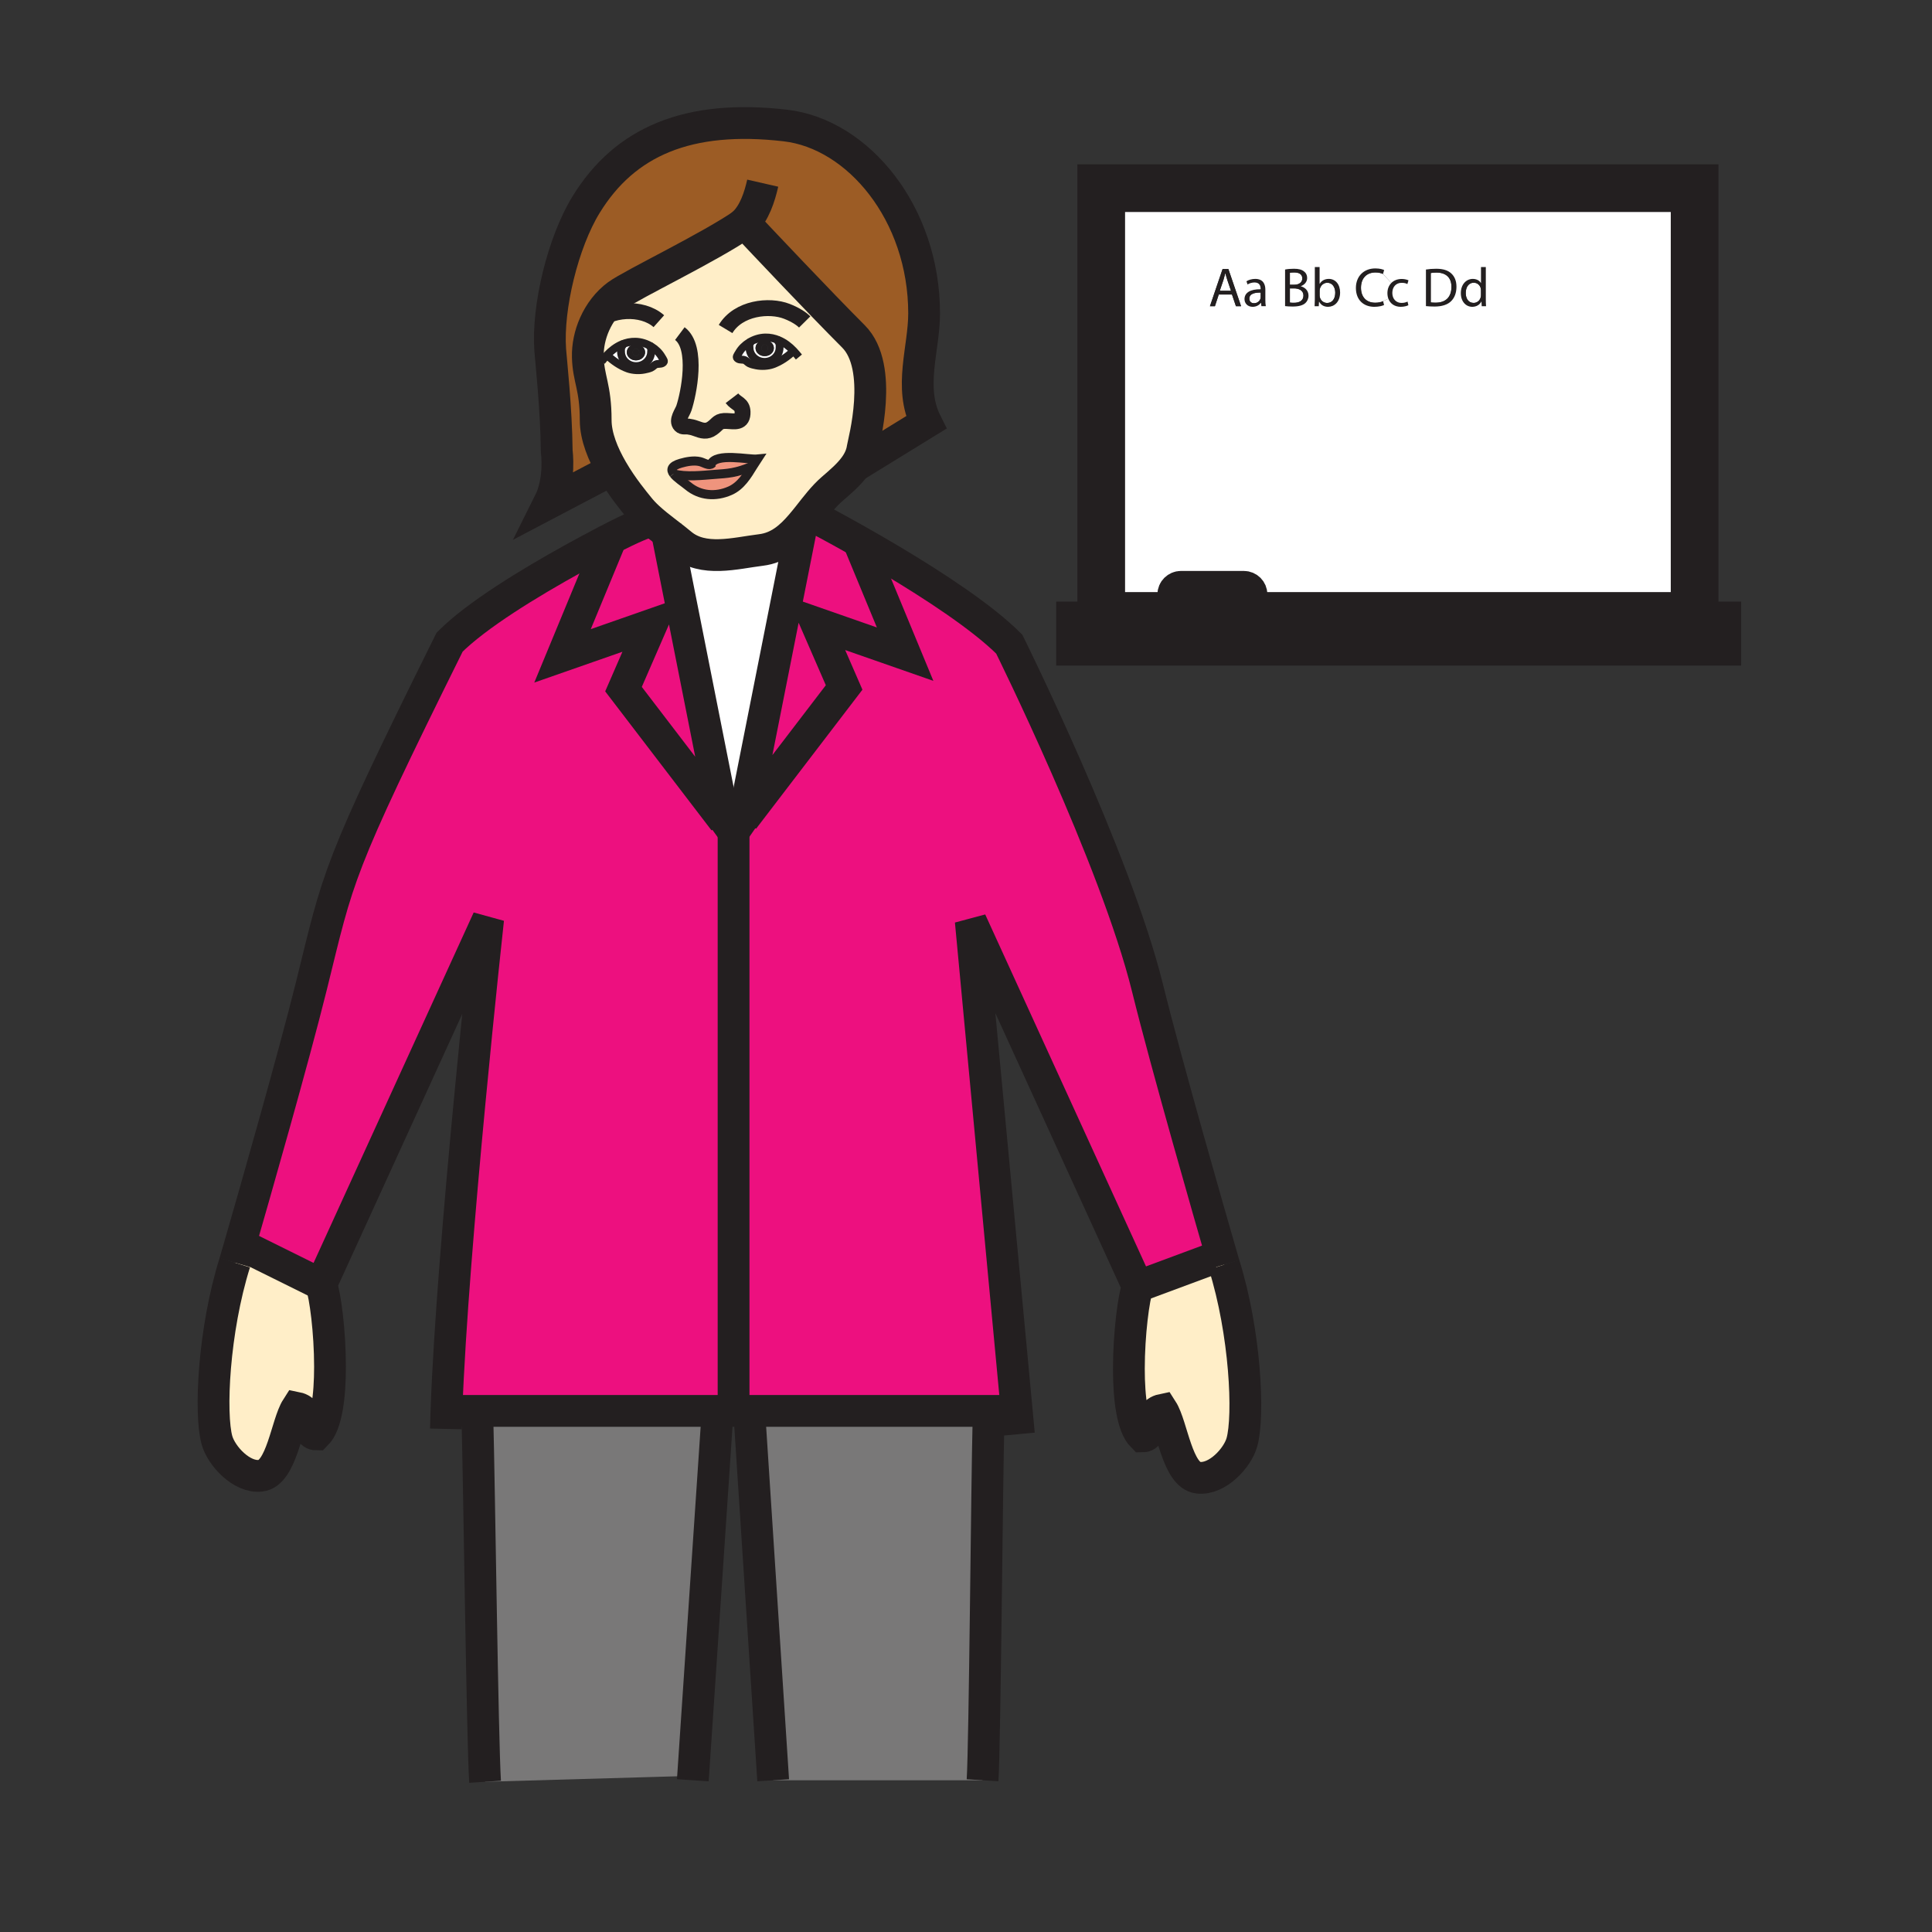 <?xml version="1.0" encoding="iso-8859-1"?>
<!-- Generator: Adobe Illustrator 12.0.1, SVG Export Plug-In . SVG Version: 6.00 Build 51448)  -->
<!DOCTYPE svg PUBLIC "-//W3C//DTD SVG 1.1//EN" "http://www.w3.org/Graphics/SVG/1.1/DTD/svg11.dtd">
<svg  version="1.1" id="Layer_1" xmlns="http://www.w3.org/2000/svg" xmlns:xlink="http://www.w3.org/1999/xlink" width="850.89" height="850.89"
	 viewBox="0 0 850.89 850.89" style="overflow:visible;enable-background:new 0 0 850.89 850.89;" xml:space="preserve">
<rect x="0" y="0" width="850.89" height="850.89" fill="#333333" stroke="none"/>
<g>
	<g>
		<g id="XMLID_1_">
			<g>
				<path style="fill:#ED107F;" d="M318.91,361.44l-44.31-57.93l12.34-28.36l-39.19,13.7l20.67-49.97l-1.47-0.61
					c13.18-6.91,17.3-8.02,17.3-8.02l1.19-2.42c2.6,2.42,5.49,4.65,8.33,6.83L318.91,361.44z"/>
				<path style="fill:#FFEEC8;" d="M267.33,156.41l0.14,0.13c2.61,2.41,5.63,4.56,9.11,5.81c2.11,0.75,5.01,0.88,7.21,0.43
					c0.93-0.2,2.09-0.43,2.95-0.83c0.73-0.33,1.35-1.11,2.03-1.43c1.01-0.47,2.15-0.06,3.1-0.65c1.11-0.68,0.26-1.46-0.37-2.58
					c-1.05-1.85-2.65-3.44-4.54-4.6c-2.14-1.34-4.65-2.14-7.1-2.19c-2.13-0.05-4.13,0.39-5.98,1.18
					C271.42,152.73,269.22,154.41,267.33,156.41z M331.71,205.13c0.62-1.01,1.23-2,1.86-2.95c-3.87,0.39-18.37-2.95-20.45,2.3
					c-1.29,0.54-3.41-0.85-4.85-1.18c-2.71-0.63-5.86-0.03-8.5,0.73c-4.24,1.23-4.45,2.9-3.11,4.66h0.01
					c1.38,1.82,4.42,3.74,6.37,5.35c5.26,4.35,12.12,4.91,18.51,2.08C326.27,214.04,329.06,209.46,331.71,205.13z M376.47,205.41
					c-2.65,3.68-6.4,6.83-9.94,9.9c-3.93,3.4-7.2,7.78-10.55,12.02c-1.01,1.26-2.02,2.52-3.06,3.73
					c-4.73,5.55-10.02,10.22-17.74,11.16c-11.32,1.38-25.56,5.51-35.28-2.72c-1.93-1.63-4.02-3.22-6.13-4.84
					c-2.84-2.18-5.73-4.41-8.33-6.83c-1.51-1.4-2.91-2.88-4.15-4.44c-1.7-2.14-7.12-8.53-11.73-16.49
					c-3.9-6.73-7.21-14.56-7.21-21.9c0-14.58-3.22-18.07-3.46-27.76c-0.12-4.89,0.95-9.9,2.98-14.46c2.26-5.1,5.73-9.65,10.09-12.85
					c6.38-4.68,41.04-21.22,55.88-31.61c0.21,0.48,0.58,0.79,1.1,0.93c5.4,5.75,32.37,34.34,46.95,48.92
					c13.6,13.62,4.34,47.01,4.05,49.06C379.52,200.28,378.24,202.97,376.47,205.41z M349.54,154.55c-1.89-2-4.09-3.68-6.55-4.72
					c-1.85-0.8-3.85-1.24-5.98-1.19c-2.46,0.06-4.96,0.86-7.1,2.19c-1.88,1.17-3.49,2.75-4.53,4.6c-0.64,1.13-1.48,1.91-0.37,2.59
					c0.95,0.59,2.08,0.17,3.1,0.64c0.67,0.32,1.3,1.1,2.02,1.43c0.87,0.41,2.02,0.64,2.95,0.83c2.21,0.45,5.11,0.32,7.21-0.43
					c3.48-1.24,6.5-3.4,9.11-5.81L349.54,154.55z"/>
				<path style="fill:#ED107F;" d="M378.03,238.3l20.6,49.8l-39.2-13.69l12.34,28.36l-39.32,51.41l-4.99,6.52l25.67-129.46
					l-0.21-0.18c1.04-1.21,2.05-2.47,3.06-3.73l2.63,0.37C358.61,227.7,366.64,231.86,378.03,238.3z"/>
				<path style="fill:#ED107F;" d="M323.08,363.78v6.41l10.47-15.17l-1.1-0.84l39.32-51.41l-12.34-28.36l39.2,13.69l-20.6-49.8
					c4.44,2.51,9.4,5.38,14.6,8.47c18.5,11.03,39.96,25.02,51.86,36.92c0,0,46.75,94.23,60.88,151.35
					c8.51,34.47,27.96,101.979,32.689,118.33l-3.81,0.88l-33.19,12.32l-73.52-160.92l20.229,215.48l-2.76,0.26h-9.66H330.22H315.8
					H210.25h-9.77l-3.85-0.13c2.54-72.189,18.36-216.48,18.36-216.48L141.47,565.69l-35.22-17.44l-0.56-0.04
					c6.22-21.56,23.54-82.05,31.47-114.05c12.1-48.89,10.61-50.01,60.86-151.35c11.9-11.9,34.81-25.89,54.75-36.91
					c4.98-2.75,9.78-5.32,14.18-7.63l1.47,0.61l-20.67,49.97l39.19-13.7l-12.34,28.36l44.31,57.93h1.42v1.65h2.75V363.78z"/>
				<path style="fill:#FFFFFF;" d="M318.91,361.44l-25.14-126.78c2.11,1.62,4.2,3.21,6.13,4.84c9.72,8.23,23.96,4.1,35.28,2.72
					c7.72-0.94,13.01-5.61,17.74-11.16l0.21,0.18L327.46,360.7l4.99-6.52l1.1,0.84l-10.47,15.17v-6.41v-0.69h1.99v-4.2h-4.74v2.55
					H318.91z"/>
				<path style="fill:#9C5C25;" d="M327.84,98.32c-14.84,10.39-49.5,26.93-55.88,31.61c-4.36,3.2-7.83,7.75-10.09,12.85
					c-2.03,4.56-3.1,9.57-2.98,14.46c0.24,9.69,3.46,13.18,3.46,27.76c0,7.34,3.31,15.17,7.21,21.9l-27.66,14.54
					c5.06-10.11,3.3-22.6,3.3-22.6c-0.2-19.21-2.55-40.18-2.87-44.71c-1.35-18.84,5.64-47.46,15.79-63.99
					c17.1-27.85,44.96-39.85,87.87-34.85C377.87,59.01,407,93.88,407,138.06c0,15.48-6.88,32.6,0.86,48.04l-31.39,19.31
					c1.77-2.44,3.05-5.13,3.47-8.18c0.29-2.05,9.55-35.44-4.05-49.06c-14.58-14.58-41.55-43.17-46.95-48.92
					c-0.63-0.66-0.97-1.02-0.97-1.02C327.93,98.26,327.89,98.29,327.84,98.32z"/>
				<path style="fill:#EF947D;" d="M314.78,208.93c5.24-0.41,9.53-0.45,16.93-3.8c-2.65,4.33-5.44,8.91-10.16,10.99
					c-6.39,2.83-13.25,2.27-18.51-2.08c-1.95-1.61-4.99-3.53-6.37-5.35C301.87,210.21,309.57,209.34,314.78,208.93z"/>
				<path style="fill:#EF947D;" d="M314.78,208.93c-5.21,0.41-12.91,1.28-18.11-0.24h-0.01c-1.34-1.76-1.13-3.43,3.11-4.66
					c2.64-0.76,5.79-1.36,8.5-0.73c1.44,0.33,3.56,1.72,4.85,1.18c2.08-5.25,16.58-1.91,20.45-2.3c-0.63,0.95-1.24,1.94-1.86,2.95
					C324.31,208.48,320.02,208.52,314.78,208.93z"/>
				<path style="fill:#FFFFFF;" d="M284.12,155.16c0-1.96-1.8-3.55-4.03-3.55s-4.04,1.59-4.04,3.55c0,1.97,1.81,3.55,4.04,3.55
					S284.12,157.13,284.12,155.16z M280.15,161.25c-3.66,0-6.63-2.84-6.63-6.33c0-1.32-0.12-1.65,0.59-2.66l-0.23-0.58
					c1.85-0.79,3.85-1.23,5.98-1.18c2.45,0.05,4.96,0.85,7.1,2.19l-0.33,0.53c0.41,0.82,0.14,0.73,0.14,1.7
					C286.77,158.41,283.81,161.25,280.15,161.25z"/>
				<path style="fill:#FFFFFF;" d="M273.52,154.92c0,3.49,2.97,6.33,6.63,6.33c3.66,0,6.62-2.84,6.62-6.33
					c0-0.97,0.27-0.88-0.14-1.7l0.33-0.53c1.89,1.16,3.49,2.75,4.54,4.6c0.63,1.12,1.48,1.9,0.37,2.58
					c-0.95,0.59-2.09,0.18-3.1,0.65c-0.68,0.32-1.3,1.1-2.03,1.43c-0.86,0.4-2.02,0.63-2.95,0.83c-2.2,0.45-5.1,0.32-7.21-0.43
					c-3.48-1.25-6.5-3.4-9.11-5.81l-0.14-0.13c1.89-2,4.09-3.68,6.55-4.73l0.23,0.58C273.4,153.27,273.52,153.6,273.52,154.92z"/>
				<path style="fill:#FFFFFF;" d="M329.91,150.83c2.14-1.33,4.64-2.13,7.1-2.19c2.13-0.05,4.13,0.39,5.98,1.19l-0.23,0.58
					c0.72,1.01,0.59,1.34,0.59,2.65c0,3.5-2.97,6.33-6.62,6.33c-3.66,0-6.63-2.83-6.63-6.33c0-0.97-0.26-0.88,0.15-1.69
					L329.91,150.83z M332.75,153.31c0,1.96,1.81,3.54,4.04,3.54s4.03-1.58,4.03-3.54c0-1.97-1.8-3.56-4.03-3.56
					S332.75,151.34,332.75,153.31z"/>
				<path style="fill:#FFFFFF;" d="M330.1,153.06c0,3.5,2.97,6.33,6.63,6.33c3.65,0,6.62-2.83,6.62-6.33c0-1.31,0.13-1.64-0.59-2.65
					l0.23-0.58c2.46,1.04,4.66,2.72,6.55,4.72l-0.14,0.13c-2.61,2.41-5.63,4.57-9.11,5.81c-2.1,0.75-5,0.88-7.21,0.43
					c-0.93-0.19-2.08-0.42-2.95-0.83c-0.72-0.33-1.35-1.11-2.02-1.43c-1.02-0.47-2.15-0.05-3.1-0.64c-1.11-0.68-0.27-1.46,0.37-2.59
					c1.04-1.85,2.65-3.43,4.53-4.6l0.34,0.54C329.84,152.18,330.1,152.09,330.1,153.06z"/>
				<path style="fill:#FFFFFF;" d="M649.06,124.51c1.61,0,2.78,1.12,3.091,2.48c0.069,0.27,0.1,0.63,0.1,0.9v2.04
					c0,0.34-0.03,0.63-0.1,0.92c-0.391,1.61-1.7,2.56-3.131,2.56c-2.31,0-3.479-1.97-3.479-4.36
					C645.54,126.45,646.85,124.51,649.06,124.51z"/>
				<path style="fill:#231F20;" d="M652.15,126.99c-0.311-1.36-1.48-2.48-3.091-2.48c-2.21,0-3.52,1.94-3.52,4.54
					c0,2.39,1.17,4.36,3.479,4.36c1.431,0,2.74-0.95,3.131-2.56c0.069-0.29,0.1-0.58,0.1-0.92v-2.04
					C652.25,127.62,652.22,127.26,652.15,126.99z M643.38,129.15c-0.03-3.91,2.4-6.32,5.271-6.32c1.8,0,3.02,0.85,3.55,1.8h0.05
					v-7.03h2.14v14.23c0,1.04,0.021,2.23,0.101,3.03h-1.92l-0.101-2.04h-0.05c-0.66,1.32-2.09,2.31-4.01,2.31
					C645.56,135.13,643.38,132.73,643.38,129.15z"/>
				<path style="fill:#FFFFFF;" d="M630.13,120.25c0.561-0.12,1.38-0.21,2.48-0.21c4.47,0,6.659,2.45,6.63,6.32
					c0,4.42-2.45,6.95-6.971,6.95c-0.829,0-1.609-0.03-2.14-0.12V120.25z"/>
				<path style="fill:#231F20;" d="M628.01,118.7c1.29-0.2,2.82-0.34,4.5-0.34c3.04,0,5.2,0.7,6.641,2.04
					c1.449,1.34,2.31,3.23,2.31,5.88c0,2.68-0.83,4.87-2.36,6.37c-1.529,1.53-4.06,2.36-7.25,2.36c-1.5,0-2.77-0.07-3.84-0.19V118.7
					z M632.27,133.31c4.521,0,6.971-2.53,6.971-6.95c0.029-3.87-2.16-6.32-6.63-6.32c-1.101,0-1.92,0.09-2.48,0.21v12.94
					C630.66,133.28,631.44,133.31,632.27,133.31z"/>
				<path style="fill:#231F20;" d="M613.21,129.01c0,2.72,1.75,4.4,4.08,4.4c1.22,0,2.02-0.32,2.63-0.59l0.36,1.61
					c-0.561,0.29-1.8,0.7-3.38,0.7c-2.66,0-4.631-1.37-5.44-3.57c-0.28-0.73-0.42-1.56-0.42-2.46c0-1.81,0.62-3.37,1.72-4.48
					c1.101-1.11,2.681-1.76,4.601-1.76c1.27,0,2.39,0.31,2.97,0.6l-0.49,1.66c-0.51-0.3-1.31-0.56-2.479-0.56
					C614.67,124.56,613.21,126.55,613.21,129.01z"/>
				<path style="fill:#FFFFFF;" d="M605.69,133.33c-3.98,0-6.29-2.57-6.29-6.58c0-4.31,2.55-6.76,6.39-6.76
					c1.36,0,2.51,0.29,3.31,0.68l3.66,3.95c-1.1,1.11-1.72,2.67-1.72,4.48c0,0.9,0.14,1.73,0.42,2.46l-2.31,1.09
					C608.3,133.07,606.98,133.33,605.69,133.33z"/>
				<path style="fill:#231F20;" d="M605.26,135.13c-4.62,0-8.1-2.94-8.1-8.31c0-5.13,3.479-8.61,8.56-8.61
					c2.04,0,3.33,0.44,3.891,0.73l-0.511,1.73c-0.8-0.39-1.949-0.68-3.31-0.68c-3.84,0-6.39,2.45-6.39,6.76
					c0,4.01,2.31,6.58,6.29,6.58c1.29,0,2.609-0.26,3.46-0.68l0.43,1.68C608.81,134.72,607.25,135.13,605.26,135.13z"/>
				<path style="fill:#FFFFFF;" d="M584.5,133.43c-1.56,0-2.8-1.02-3.21-2.5c-0.05-0.25-0.1-0.51-0.1-0.78v-2.12
					c0-0.34,0.069-0.63,0.119-0.87c0.44-1.63,1.801-2.63,3.261-2.63c2.279,0,3.5,2.02,3.5,4.38
					C588.07,131.61,586.73,133.43,584.5,133.43z"/>
				<path style="fill:#231F20;" d="M581.29,130.93c0.41,1.48,1.65,2.5,3.21,2.5c2.23,0,3.57-1.82,3.57-4.52
					c0-2.36-1.221-4.38-3.5-4.38c-1.46,0-2.82,1-3.261,2.63c-0.05,0.24-0.119,0.53-0.119,0.87v2.12
					C581.19,130.42,581.24,130.68,581.29,130.93z M584.93,135.13c-1.699,0-3.06-0.65-3.93-2.21h-0.08l-0.09,1.94h-1.85
					c0.05-0.8,0.09-1.99,0.09-3.03V117.6h2.12v7.39h0.05c0.75-1.31,2.109-2.16,4.01-2.16c2.92,0,4.98,2.43,4.96,6.01
					C590.21,133.04,587.56,135.13,584.93,135.13z"/>
				<path style="fill:#FFFFFF;" d="M574.07,130.17c0,2.39-2.021,3.19-4.21,3.19c-0.75,0-1.36-0.03-1.771-0.1v-6.25h1.75
					C572.15,127.01,574.07,127.94,574.07,130.17z"/>
				<path style="fill:#FFFFFF;" d="M573.56,122.66c0,1.58-1.319,2.75-3.55,2.75h-1.92v-5.28c0.34-0.07,0.9-0.14,1.87-0.14
					C572.1,119.99,573.56,120.74,573.56,122.66z"/>
				<path style="fill:#231F20;" d="M574.92,133.48c-1.14,1.04-2.99,1.53-5.67,1.53c-1.46,0-2.57-0.1-3.28-0.19V118.7
					c0.931-0.2,2.38-0.34,3.87-0.34c2.11,0,3.47,0.36,4.49,1.19c0.86,0.63,1.37,1.6,1.37,2.89c0,1.58-1.05,2.97-2.78,3.6v0.05
					c1.561,0.39,3.38,1.68,3.38,4.11C576.3,131.61,575.74,132.68,574.92,133.48z M570.01,125.41c2.23,0,3.55-1.17,3.55-2.75
					c0-1.92-1.46-2.67-3.6-2.67c-0.97,0-1.53,0.07-1.87,0.14v5.28H570.01z M569.86,133.36c2.189,0,4.21-0.8,4.21-3.19
					c0-2.23-1.92-3.16-4.23-3.16h-1.75v6.25C568.5,133.33,569.11,133.36,569.86,133.36z"/>
				<path style="fill:#FFFFFF;" d="M555.11,131.58c-0.351,1-1.32,1.97-2.851,1.97c-1.09,0-2.02-0.65-2.02-2.04
					c0-2.29,2.649-2.7,4.99-2.65v2.04C555.23,131.12,555.18,131.36,555.11,131.58z"/>
				<path style="fill:#231F20;" d="M552.26,133.55c1.53,0,2.5-0.97,2.851-1.97c0.069-0.22,0.12-0.46,0.12-0.68v-2.04
					c-2.341-0.05-4.99,0.36-4.99,2.65C550.24,132.9,551.17,133.55,552.26,133.55z M551.7,135.13c-2.38,0-3.601-1.68-3.601-3.38
					c0-2.84,2.53-4.4,7.08-4.37v-0.25c0-0.97-0.27-2.72-2.68-2.72c-1.09,0-2.23,0.34-3.06,0.88l-0.48-1.41
					c0.97-0.64,2.38-1.05,3.86-1.05c3.6,0,4.47,2.46,4.47,4.81v4.4c0,1.03,0.05,2.02,0.2,2.82h-1.95l-0.17-1.48h-0.07
					C554.64,134.31,553.38,135.13,551.7,135.13z"/>
				<path style="fill:#FFFFFF;" d="M641.46,126.28c0-2.65-0.86-4.54-2.31-5.88c-1.44-1.34-3.601-2.04-6.641-2.04
					c-1.68,0-3.21,0.14-4.5,0.34v16.12c1.07,0.12,2.34,0.19,3.84,0.19c3.19,0,5.721-0.83,7.25-2.36
					C640.63,131.15,641.46,128.96,641.46,126.28z M648.65,122.83c-2.87,0-5.301,2.41-5.271,6.32c0,3.58,2.18,5.98,5.03,5.98
					c1.92,0,3.35-0.99,4.01-2.31h0.05l0.101,2.04h1.92c-0.08-0.8-0.101-1.99-0.101-3.03V117.6h-2.14v7.03h-0.05
					C651.67,123.68,650.45,122.83,648.65,122.83z M611.46,131.56c0.81,2.2,2.78,3.57,5.44,3.57c1.58,0,2.819-0.41,3.38-0.7
					l-0.36-1.61c-0.61,0.27-1.41,0.59-2.63,0.59c-2.33,0-4.08-1.68-4.08-4.4c0-2.46,1.46-4.45,4.15-4.45
					c1.17,0,1.97,0.26,2.479,0.56l0.49-1.66c-0.58-0.29-1.7-0.6-2.97-0.6c-1.92,0-3.5,0.65-4.601,1.76l-3.66-3.95l0.511-1.73
					c-0.561-0.29-1.851-0.73-3.891-0.73c-5.08,0-8.56,3.48-8.56,8.61c0,5.37,3.479,8.31,8.1,8.31c1.99,0,3.55-0.41,4.32-0.8
					l-0.43-1.68L611.46,131.56z M581,132.92c0.87,1.56,2.23,2.21,3.93,2.21c2.63,0,5.28-2.09,5.28-6.29
					c0.021-3.58-2.04-6.01-4.96-6.01c-1.9,0-3.26,0.85-4.01,2.16h-0.05v-7.39h-2.12v14.23c0,1.04-0.04,2.23-0.09,3.03h1.85
					l0.09-1.94H581z M569.25,135.01c2.68,0,4.53-0.49,5.67-1.53c0.82-0.8,1.38-1.87,1.38-3.28c0-2.43-1.819-3.72-3.38-4.11v-0.05
					c1.73-0.63,2.78-2.02,2.78-3.6c0-1.29-0.51-2.26-1.37-2.89c-1.021-0.83-2.38-1.19-4.49-1.19c-1.49,0-2.939,0.14-3.87,0.34v16.12
					C566.68,134.91,567.79,135.01,569.25,135.01z M548.1,131.75c0,1.7,1.221,3.38,3.601,3.38c1.68,0,2.939-0.82,3.6-1.75h0.07
					l0.17,1.48h1.95c-0.15-0.8-0.2-1.79-0.2-2.82v-4.4c0-2.35-0.87-4.81-4.47-4.81c-1.48,0-2.891,0.41-3.86,1.05l0.48,1.41
					c0.829-0.54,1.97-0.88,3.06-0.88c2.41,0,2.68,1.75,2.68,2.72v0.25C550.63,127.35,548.1,128.91,548.1,131.75z M520.12,265.2
					h27.689c1.86,0,3.37-1.51,3.37-3.38c0-1.86-1.51-3.37-3.37-3.37H520.12c-0.93,0-1.78,0.38-2.39,0.99
					c-0.61,0.61-0.99,1.45-0.99,2.38C516.74,263.69,518.25,265.2,520.12,265.2z M536.77,129.71h5.811l1.75,5.15h2.27l-5.6-16.38
					h-2.55l-5.57,16.38h2.19L536.77,129.71z M746.34,82.87v188.4H485V82.87H746.34z"/>
				<path style="fill:#FFFFFF;" d="M539.69,120.35c0.25,0.95,0.489,1.92,0.85,2.99l1.61,4.72h-4.94l1.61-4.74
					c0.31-1,0.58-2,0.819-2.97H539.69z"/>
				<path style="fill:#231F20;" d="M539.69,120.35h-0.051c-0.239,0.97-0.51,1.97-0.819,2.97l-1.61,4.74h4.94l-1.61-4.72
					C540.18,122.27,539.94,121.3,539.69,120.35z M538.45,118.48H541l5.6,16.38h-2.27l-1.75-5.15h-5.811l-1.699,5.15h-2.19
					L538.45,118.48z"/>
				<path style="fill:#FFEEC8;" d="M511.81,620.92c-7.029,1.46-3.42,11.71-8.619,11.71c-4.5-4.479-6.011-16.85-6.011-29.8
					c0-15.29,2.101-31.39,3.88-36.26l33.19-12.32l3.81-0.88c0.671,2.33,1.051,3.62,1.051,3.62c9.35,29.81,11.12,66.56,7.85,78.2
					c-1.92,6.89-10.82,16.609-19.229,15.619C518.44,649.8,516.3,627.9,511.81,620.92z"/>
				<path style="fill:#797878;" d="M435.35,621.39v4.721c-0.699,26.76-1.59,141.939-2.609,157.949h-92.22l-10.3-158.64v-4.03H435.35
					z"/>
				<path style="fill:#231F20;" d="M335.34,153.31c0-0.88,0.65-1.58,1.45-1.58s1.44,0.7,1.44,1.58c0,0.86-0.64,1.57-1.44,1.57
					S335.34,154.17,335.34,153.31z"/>
				<path style="fill:#231F20;" d="M336.79,156.85c-2.23,0-4.04-1.58-4.04-3.54c0-1.97,1.81-3.56,4.04-3.56s4.03,1.59,4.03,3.56
					C340.82,155.27,339.02,156.85,336.79,156.85z M335.34,153.31c0,0.86,0.65,1.57,1.45,1.57s1.44-0.71,1.44-1.57
					c0-0.88-0.64-1.58-1.44-1.58S335.34,152.43,335.34,153.31z"/>
				<path style="fill:#231F20;" d="M280.09,153.59c0.79,0,1.44,0.7,1.44,1.57c0,0.87-0.65,1.58-1.44,1.58
					c-0.81,0-1.45-0.71-1.45-1.58C278.64,154.29,279.28,153.59,280.09,153.59z"/>
				<path style="fill:#231F20;" d="M281.53,155.16c0-0.87-0.65-1.57-1.44-1.57c-0.81,0-1.45,0.7-1.45,1.57
					c0,0.87,0.64,1.58,1.45,1.58C280.88,156.74,281.53,156.03,281.53,155.16z M280.09,151.61c2.23,0,4.03,1.59,4.03,3.55
					c0,1.97-1.8,3.55-4.03,3.55s-4.04-1.58-4.04-3.55C276.05,153.2,277.86,151.61,280.09,151.61z"/>
				<path style="fill:#797878;" d="M210.25,621.39H315.8v3.94l-10.57,157.25l-4.98-0.33l-86.61,2.48
					c-1.18-18.28-2.57-130.19-3.39-160.48V621.39z"/>
				<path style="fill:#FFEEC8;" d="M114.78,649.94c-8.38,1-17.29-8.761-19.22-15.61c-3.27-11.67-1.51-48.4,7.85-78.24
					c0,0,0.84-2.899,2.28-7.88l0.56,0.04l35.22,17.44c1.77,4.859,3.87,20.939,3.87,36.22c0,12.96-1.51,25.359-6.01,29.85
					c-5.17,0-1.59-10.279-8.64-11.71C126.21,627.02,124.08,648.92,114.78,649.94z"/>
			</g>
			<g>
				<path style="fill:none;stroke:#231F20;stroke-width:14;" d="M103.41,556.09c0,0,0.84-2.899,2.28-7.88
					c6.22-21.56,23.54-82.05,31.47-114.05c12.1-48.89,10.61-50.01,60.86-151.35c11.9-11.9,34.81-25.89,54.75-36.91
					c4.98-2.75,9.78-5.32,14.18-7.63c13.18-6.91,17.3-8.02,17.3-8.02"/>
				<path style="fill:none;stroke:#231F20;stroke-width:14;" d="M196.39,629.32c0.06-2.57,0.14-5.261,0.24-8.061
					c2.54-72.189,18.36-216.48,18.36-216.48L141.47,565.69c1.77,4.859,3.87,20.939,3.87,36.22c0,12.96-1.51,25.359-6.01,29.85
					c-5.17,0-1.59-10.279-8.64-11.71c-4.48,6.97-6.61,28.87-15.91,29.891c-8.38,1-17.29-8.761-19.22-15.61
					c-3.27-11.67-1.51-48.4,7.85-78.24"/>
				<path style="fill:none;stroke:#231F20;stroke-width:14;" d="M213.64,784.73c-1.18-18.28-2.57-130.19-3.39-160.48"/>
				<path style="fill:none;stroke:#231F20;stroke-width:14;" d="M539.11,556.99c0,0-0.38-1.29-1.051-3.62
					c-4.729-16.351-24.18-83.86-32.689-118.33c-14.13-57.12-60.88-151.35-60.88-151.35c-11.9-11.9-33.36-25.89-51.86-36.92
					c-5.2-3.09-10.16-5.96-14.6-8.47c-11.39-6.44-19.42-10.6-19.42-10.6"/>
				<path style="fill:none;stroke:#231F20;stroke-width:14;" d="M448.75,631.62l-0.98-10.49L427.54,405.65l73.52,160.92
					c-1.779,4.87-3.88,20.97-3.88,36.26c0,12.95,1.511,25.32,6.011,29.8c5.199,0,1.59-10.25,8.619-11.71
					c4.49,6.98,6.631,28.88,15.921,29.89c8.409,0.99,17.31-8.729,19.229-15.619c3.271-11.641,1.5-48.391-7.85-78.2"/>
				<path style="fill:none;stroke:#231F20;stroke-width:14;" d="M432.74,784.06c1.02-16.01,1.91-131.189,2.609-157.949"/>
				<polyline style="fill:none;stroke:#231F20;stroke-width:14;" points="315.8,625.33 305.23,782.58 305.13,784.06 				"/>
				<line style="fill:none;stroke:#231F20;stroke-width:14;" x1="340.52" y1="784.06" x2="330.22" y2="625.42"/>
				<polyline style="fill:none;stroke:#231F20;stroke-width:14;" points="200.48,621.39 210.25,621.39 315.8,621.39 330.22,621.39 
					435.35,621.39 445.01,621.39 				"/>
				<line style="fill:none;stroke:#231F20;stroke-width:14;" x1="106.25" y1="548.25" x2="141.47" y2="565.69"/>
				<line style="fill:none;stroke:#231F20;stroke-width:14;" x1="534.25" y1="554.25" x2="501.06" y2="566.57"/>
				<polyline style="fill:none;stroke:#231F20;stroke-width:14;" points="293.24,231.98 293.77,234.66 318.91,361.44 274.6,303.51 
					286.94,275.15 247.75,288.85 268.42,238.88 268.58,238.49 				"/>
				<polyline style="fill:none;stroke:#231F20;stroke-width:14;" points="353.13,231.24 327.46,360.7 332.45,354.18 371.77,302.77 
					359.43,274.41 398.63,288.1 378.03,238.3 377.8,237.75 				"/>
				<polyline style="fill:none;stroke:#231F20;stroke-width:9.616;" points="312.01,354.84 323.08,370.19 333.55,355.02 				"/>
				<polygon style="fill:none;stroke:#231F20;stroke-width:9.616;" points="320.33,361.44 320.33,358.89 325.07,358.89 
					325.07,363.09 323.08,363.09 320.33,363.09 				"/>
				<polyline style="fill:none;stroke:#231F20;stroke-width:14;" points="323.08,363.78 323.08,370.19 323.08,614.98 				"/>
				<rect x="485" y="82.87" style="fill:none;stroke:#231F20;stroke-width:21;" width="261.34" height="188.4"/>
				<rect x="472.17" y="271.95" style="fill:none;stroke:#231F20;stroke-width:14;" width="287.68" height="14.18"/>
				<path style="fill:none;stroke:#231F20;stroke-width:14;" d="M551.18,261.82c0,1.87-1.51,3.38-3.37,3.38H520.12
					c-1.87,0-3.38-1.51-3.38-3.38c0-0.93,0.38-1.77,0.99-2.38c0.609-0.61,1.46-0.99,2.39-0.99h27.689
					C549.67,258.45,551.18,259.96,551.18,261.82z"/>
				<path style="fill:none;stroke:#231F20;stroke-width:7;" d="M319.56,144.9c5.61-9.33,19.23-10.82,27.02-7.77
					c4.18,1.62,6.74,3.56,7.83,4.66"/>
				<path style="fill:none;stroke:#231F20;stroke-width:7;" d="M290.17,141.46c-7.43-6.62-21.88-5.61-28.3,1.32
					c-0.35,0.35-0.66,0.73-0.95,1.12"/>
				<path style="fill:none;stroke:#231F20;stroke-width:7;" d="M299.42,146.92c8.13,6.09,3.83,26.69,1.78,32.83
					c-0.65,1.96-3.45,5.43-1.49,7.47c0.96,0.98,2.18,0.45,3.38,0.64c1.24,0.19,1.98,0.32,3.41,0.84c2.75,1.03,4.75,1.65,7.23-0.16
					c2.69-1.94,2.49-3.32,6.45-3.13c3.34,0.16,7.02,1.1,6.86-4.03c-0.12-3.54-2.77-3.49-4.67-5.98"/>
				<path style="fill:none;stroke:#231F20;stroke-width:4;" d="M296.66,208.69c-1.34-1.76-1.13-3.43,3.11-4.66
					c2.64-0.76,5.79-1.36,8.5-0.73c1.44,0.33,3.56,1.72,4.85,1.18c0.22-0.09,0.41-0.23,0.57-0.44"/>
				<path style="fill:none;stroke:#231F20;stroke-width:4;" d="M312.89,205.38c0.04-0.33,0.11-0.62,0.23-0.9
					c2.08-5.25,16.58-1.91,20.45-2.3c-0.63,0.95-1.24,1.94-1.86,2.95c-2.65,4.33-5.44,8.91-10.16,10.99
					c-6.39,2.83-13.25,2.27-18.51-2.08c-1.95-1.61-4.99-3.53-6.37-5.35"/>
				<path style="fill:none;stroke:#231F20;stroke-width:4;" d="M296.66,208.69h0.01c5.2,1.52,12.9,0.65,18.11,0.24
					c5.24-0.41,9.53-0.45,16.93-3.8"/>
				<path style="fill:none;stroke:#231F20;stroke-width:14;" d="M328.94,99.25c5.4,5.75,32.37,34.34,46.95,48.92
					c13.6,13.62,4.34,47.01,4.05,49.06c-0.42,3.05-1.7,5.74-3.47,8.18c-2.65,3.68-6.4,6.83-9.94,9.9c-3.93,3.4-7.2,7.78-10.55,12.02
					c-1.01,1.26-2.02,2.52-3.06,3.73c-4.73,5.55-10.02,10.22-17.74,11.16c-11.32,1.38-25.56,5.51-35.28-2.72
					c-1.93-1.63-4.02-3.22-6.13-4.84c-2.84-2.18-5.73-4.41-8.33-6.83c-1.51-1.4-2.91-2.88-4.15-4.44
					c-1.7-2.14-7.12-8.53-11.73-16.49c-3.9-6.73-7.21-14.56-7.21-21.9c0-14.58-3.22-18.07-3.46-27.76
					c-0.12-4.89,0.95-9.9,2.98-14.46c2.26-5.1,5.73-9.65,10.09-12.85c6.38-4.68,41.04-21.22,55.88-31.61
					c0.05-0.03,0.09-0.06,0.13-0.09C327.97,98.23,328.31,98.59,328.94,99.25z"/>
				<path style="fill:none;stroke:#231F20;stroke-width:14;" d="M269.57,206.89l-0.01,0.01l-27.66,14.54
					c5.06-10.11,3.3-22.6,3.3-22.6c-0.2-19.21-2.55-40.18-2.87-44.71c-1.35-18.84,5.64-47.46,15.79-63.99
					c17.1-27.85,44.96-39.85,87.87-34.85C377.87,59.01,407,93.88,407,138.06c0,15.48-6.88,32.6,0.86,48.04l-31.39,19.31l-0.06,0.04"
					/>
				<path style="fill:none;stroke:#231F20;stroke-width:3.461;stroke-linecap:square;stroke-miterlimit:10;" d="M266.12,157.77
					c0.39-0.47,0.79-0.92,1.21-1.36c1.89-2,4.09-3.68,6.55-4.73c1.85-0.79,3.85-1.23,5.98-1.18c2.45,0.05,4.96,0.85,7.1,2.19
					c1.89,1.16,3.49,2.75,4.54,4.6c0.63,1.12,1.48,1.9,0.37,2.58c-0.95,0.59-2.09,0.18-3.1,0.65c-0.68,0.32-1.3,1.1-2.03,1.43
					c-0.86,0.4-2.02,0.63-2.95,0.83c-2.2,0.45-5.1,0.32-7.21-0.43c-3.48-1.25-6.5-3.4-9.11-5.81"/>
				<path style="fill:none;stroke:#231F20;stroke-width:3.461;stroke-linecap:square;stroke-miterlimit:10;" d="M286.63,153.22
					c0.41,0.82,0.14,0.73,0.14,1.7c0,3.49-2.96,6.33-6.62,6.33c-3.66,0-6.63-2.84-6.63-6.33c0-1.32-0.12-1.65,0.59-2.66"/>
				<path style="fill:none;stroke:#231F20;stroke-width:3.461;stroke-linecap:square;stroke-miterlimit:10;" d="M350.75,155.91
					c-0.39-0.47-0.79-0.92-1.21-1.36c-1.89-2-4.09-3.68-6.55-4.72c-1.85-0.8-3.85-1.24-5.98-1.19c-2.46,0.06-4.96,0.86-7.1,2.19
					c-1.88,1.17-3.49,2.75-4.53,4.6c-0.64,1.13-1.48,1.91-0.37,2.59c0.95,0.59,2.08,0.17,3.1,0.64c0.67,0.32,1.3,1.1,2.02,1.43
					c0.87,0.41,2.02,0.64,2.95,0.83c2.21,0.45,5.11,0.32,7.21-0.43c3.48-1.24,6.5-3.4,9.11-5.81"/>
				<path style="fill:none;stroke:#231F20;stroke-width:3.461;stroke-linecap:square;stroke-miterlimit:10;" d="M330.25,151.37
					c-0.41,0.81-0.15,0.72-0.15,1.69c0,3.5,2.97,6.33,6.63,6.33c3.65,0,6.62-2.83,6.62-6.33c0-1.31,0.13-1.64-0.59-2.65"/>
				<path style="fill:none;stroke:#231F20;stroke-width:14;" d="M329.7,99.34c-0.28,0-0.53-0.03-0.76-0.09
					c-0.52-0.14-0.89-0.45-1.1-0.93c-0.04-0.06-0.07-0.12-0.09-0.18c4.57-4.44,6.8-11.48,8.17-17.47"/>
			</g>
		</g>
	</g>
</g>
<rect x="0.25" y="0.25" style="fill:none;" width="850.394" height="850.394"/>
</svg>
